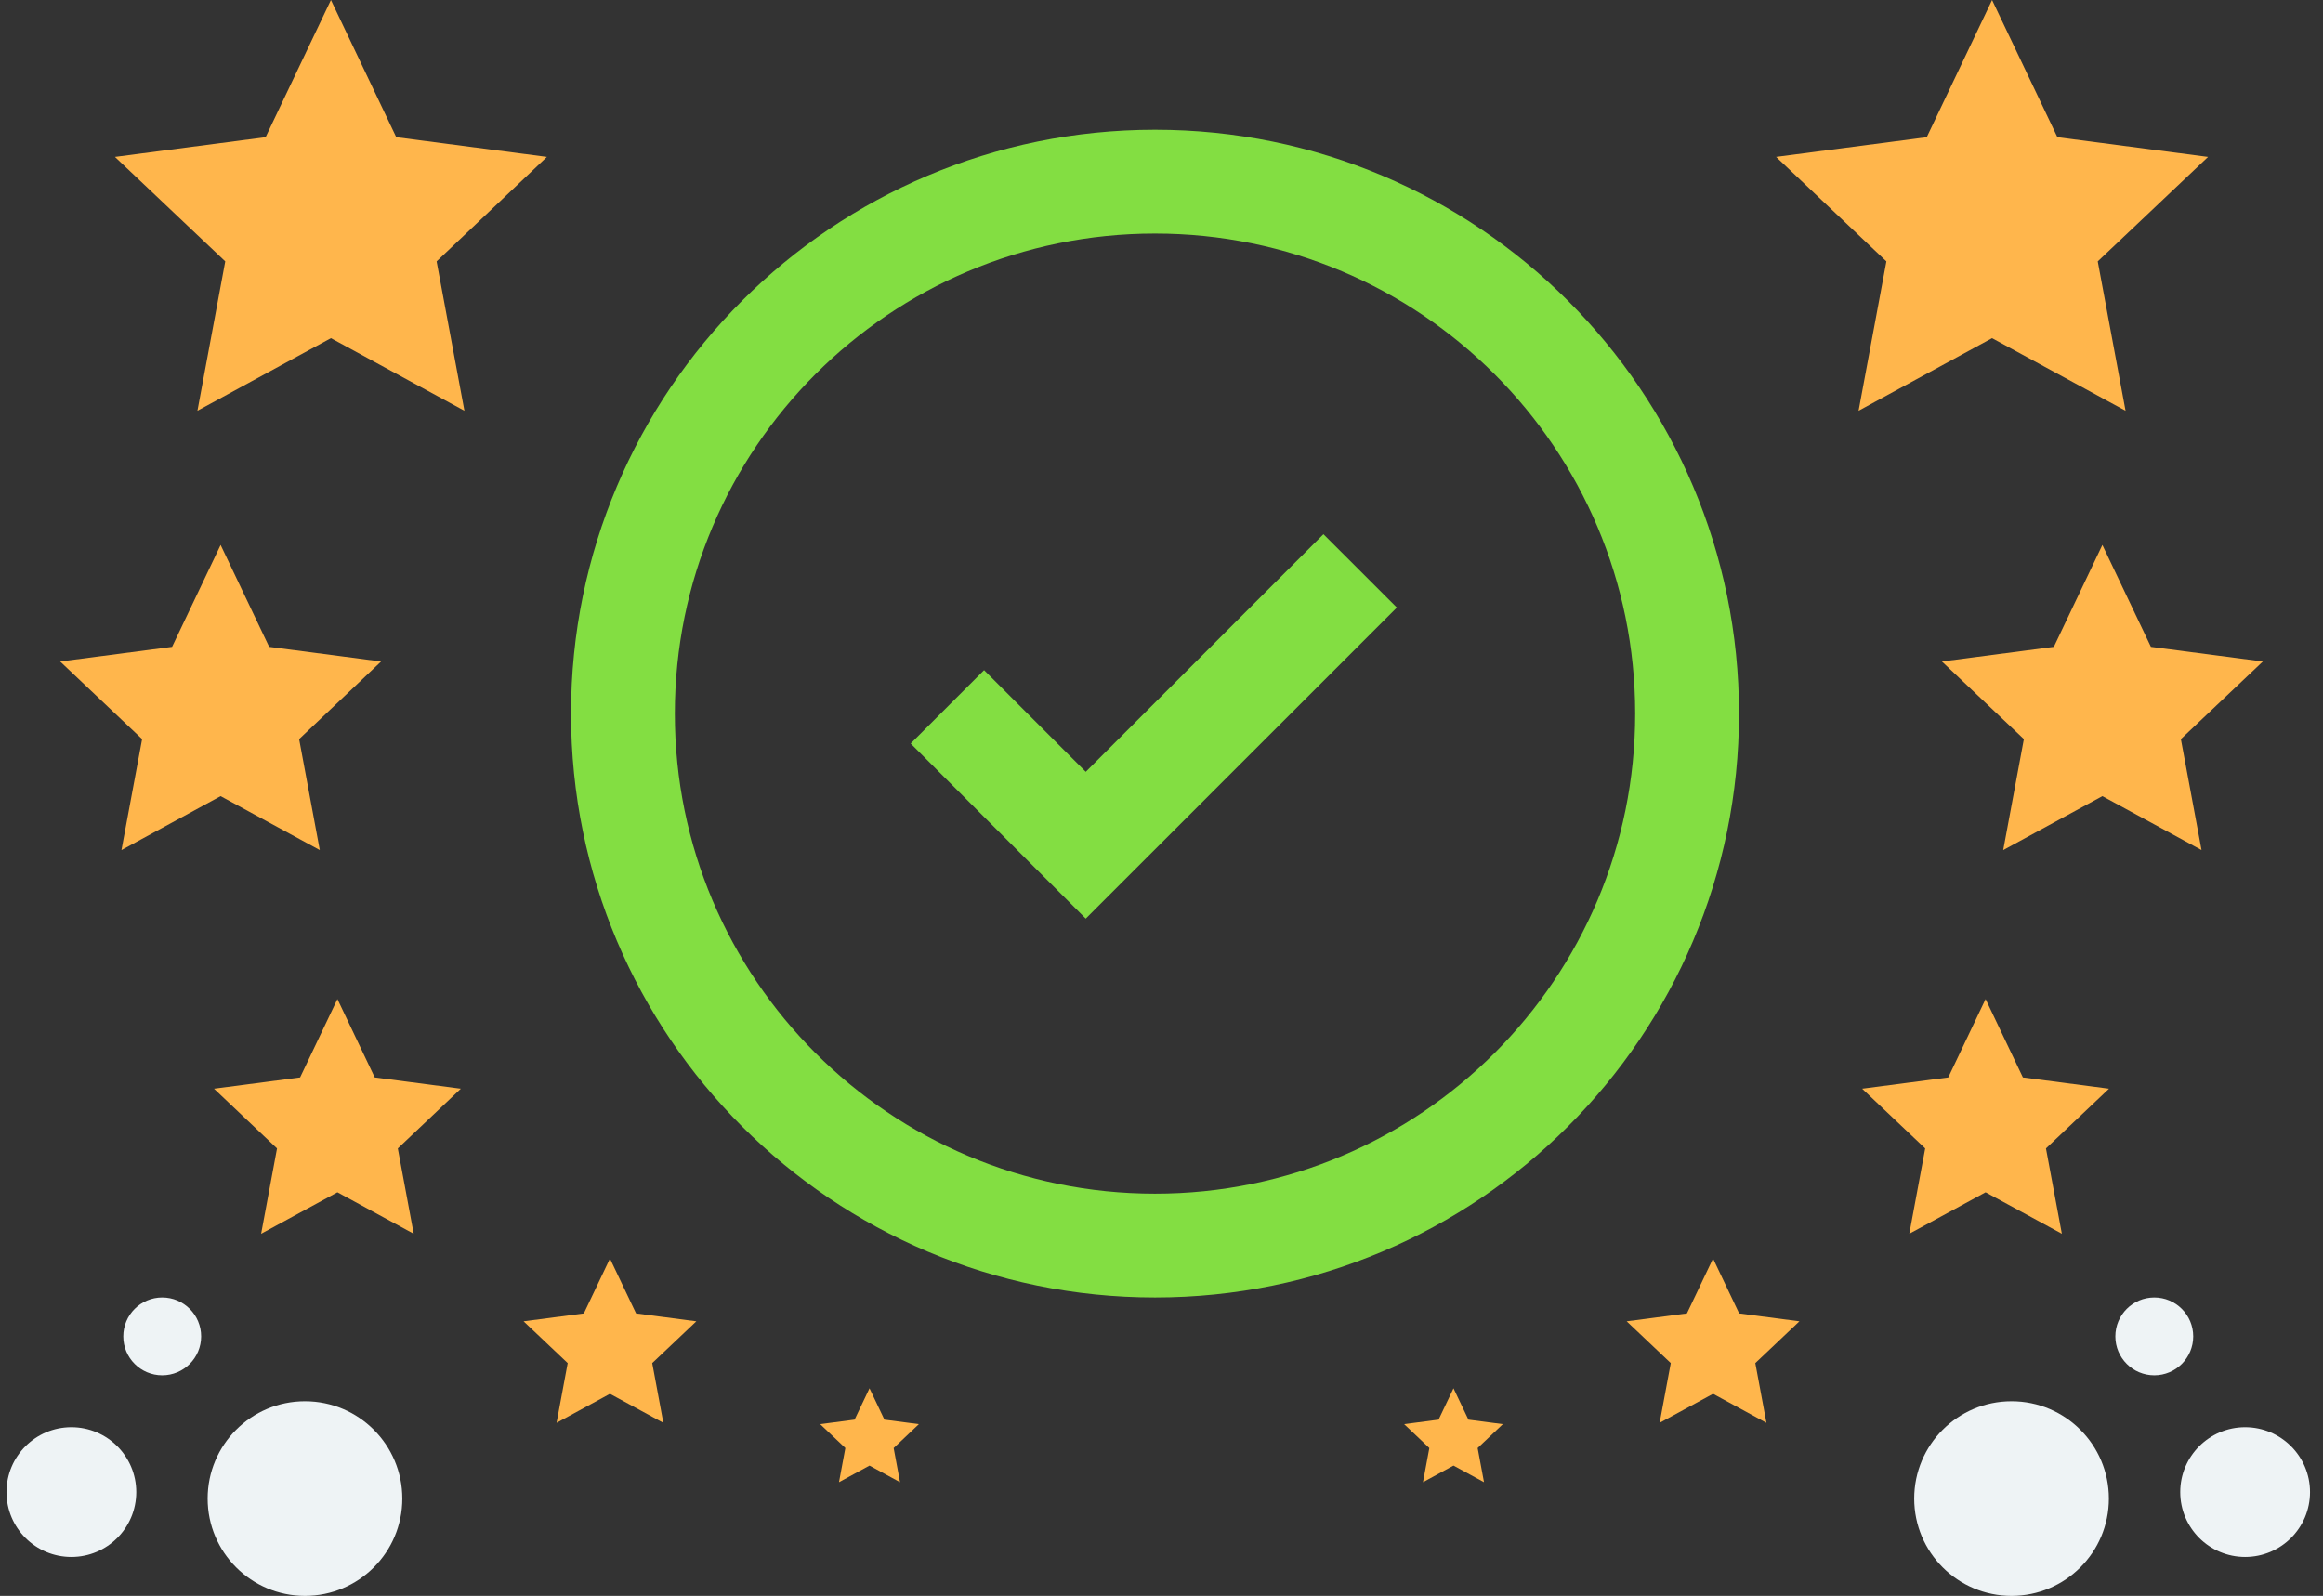<svg xmlns="http://www.w3.org/2000/svg" width="179" height="123" viewBox="0 0 179 123">
    <rect x="0" y="0" width="179" height="123" fill="#333333" stroke="none"/>
    <g fill="none" fill-rule="evenodd">
        <g fill="#EEF3F5">
            <g transform="translate(147.5 100)">
                <circle cx="7.5" cy="15.5" r="7.5"/>
                <circle cx="25.5" cy="15" r="5"/>
                <circle cx="18.5" cy="3" r="3"/>
            </g>
            <g transform="matrix(-1 0 0 1 31 100)">
                <circle cx="7.5" cy="15.5" r="7.5"/>
                <circle cx="25.5" cy="15" r="5"/>
                <circle cx="18.5" cy="3" r="3"/>
            </g>
        </g>
        <g fill="#FFB64C">
            <path d="M153.5 26.062l-10.286 5.596 2.143-11.512-8.5-8.054 11.61-1.519L153.5 0l5.033 10.573 11.61 1.52-8.5 8.053 2.143 11.512zM162 61.36l-7.641 4.157 1.592-8.552-6.315-5.982 8.625-1.129L162 42l3.739 7.854 8.625 1.129-6.315 5.982 1.592 8.552zM153 91.893l-5.878 3.197 1.225-6.578-4.858-4.602 6.635-.868L153 77l2.876 6.042 6.635.868-4.858 4.602 1.225 6.578zM132 107.425l-4.114 2.238.857-4.605-3.4-3.221 4.644-.608L132 97l2.013 4.23 4.644.607-3.4 3.221.857 4.605zM112 112.957l-2.351 1.28.49-2.632-1.943-1.841 2.654-.347L112 107l1.15 2.417 2.654.347-1.943 1.84.49 2.632z"/>
            <g>
                <path d="M25.5 26.062l10.286 5.596-2.143-11.512 8.5-8.054-11.61-1.519L25.5 0l-5.033 10.573-11.61 1.52 8.5 8.053-2.143 11.512zM17 61.36l7.641 4.157-1.592-8.552 6.315-5.982-8.625-1.129L17 42l-3.739 7.854-8.625 1.129 6.315 5.982-1.592 8.552zM26 91.893l5.878 3.197-1.225-6.578 4.858-4.602-6.635-.868L26 77l-2.876 6.042-6.635.868 4.858 4.602-1.225 6.578zM47 107.425l4.114 2.238-.857-4.605 3.4-3.221-4.644-.608L47 97l-2.013 4.23-4.644.607 3.4 3.221-.857 4.605zM67 112.957l2.351 1.28-.49-2.632 1.943-1.841-2.654-.347L67 107l-1.15 2.417-2.654.347 1.943 1.84-.49 2.632z"/>
            </g>
        </g>
        <g fill="#83DE42" fill-rule="nonzero">
            <path d="M89 100c24.853 0 45-20.147 45-45s-20.147-45-45-45-45 20.147-45 45 20.147 45 45 45zm0-8c-20.435 0-37-16.565-37-37s16.565-37 37-37 37 16.565 37 37-16.565 37-37 37z"/>
            <path d="M75.828 51.65l-5.656 5.657L83.664 70.8l23.972-23.972-5.657-5.656-18.315 18.314z"/>
        </g>
    </g>
</svg>
